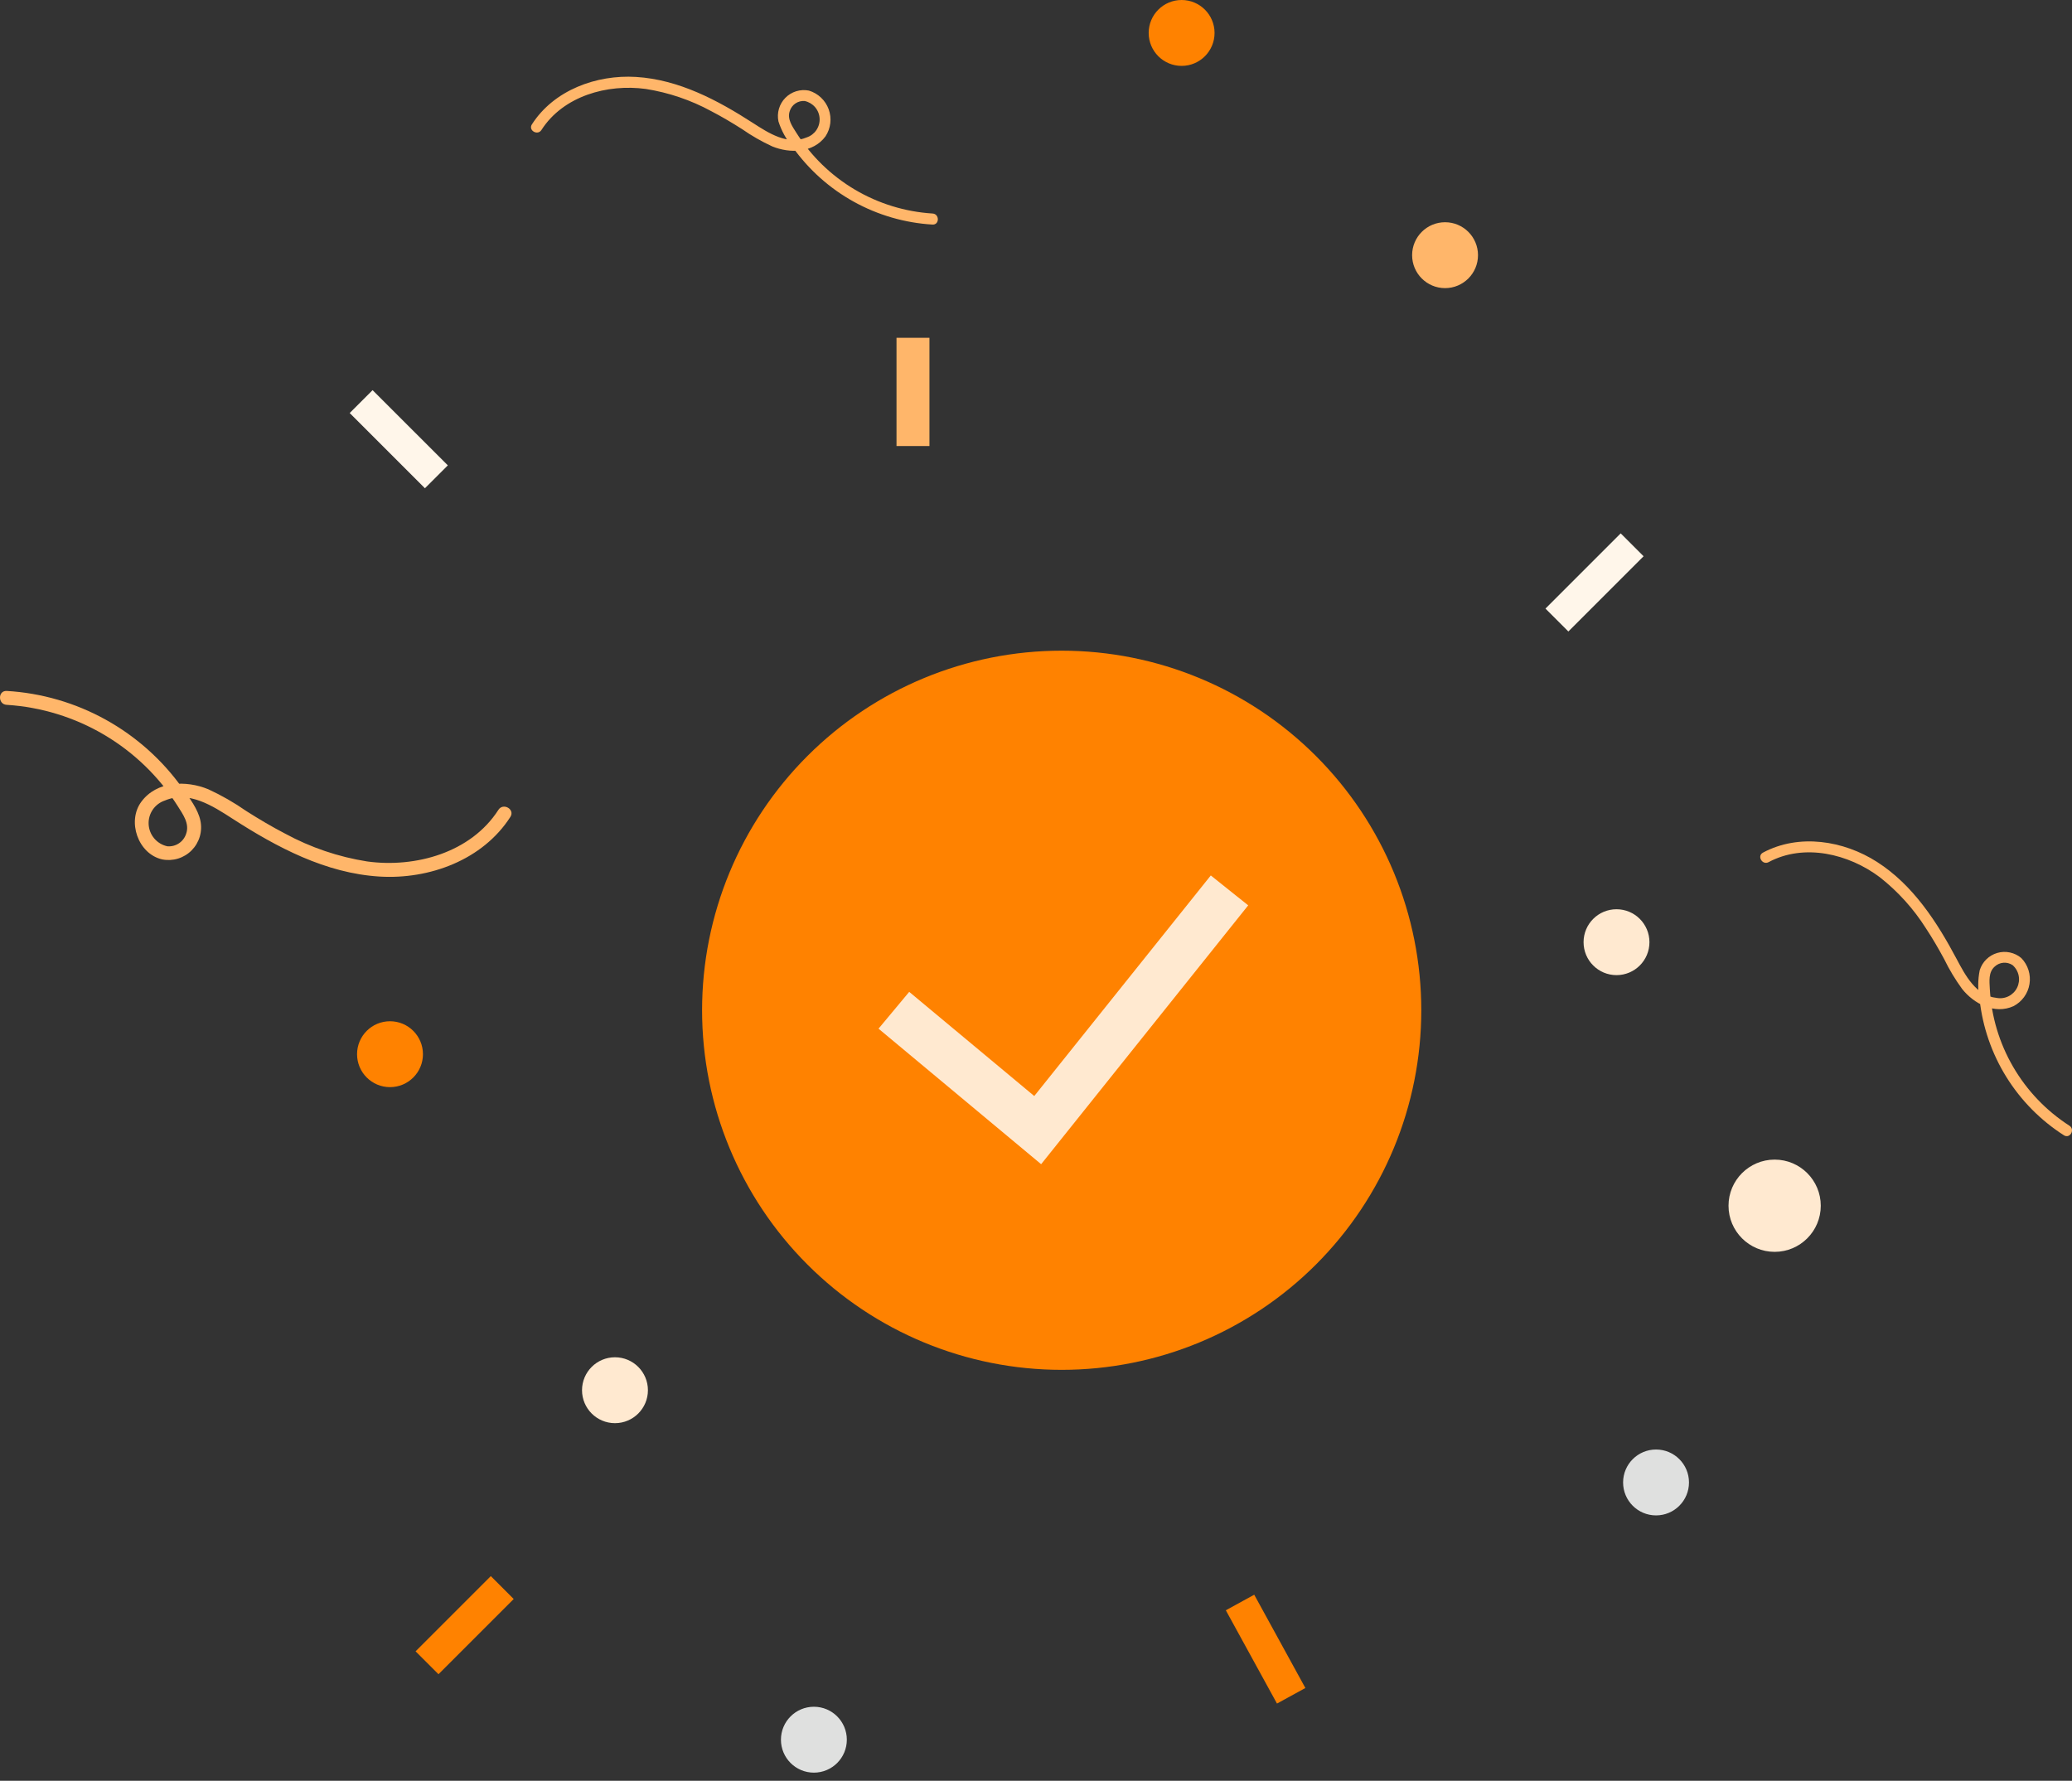 <svg width="242" height="208" viewBox="0 0 242 208" fill="none" xmlns="http://www.w3.org/2000/svg">
<rect x="0" y="0" width="242" height="208" fill="#333333" stroke="none"/>
<path d="M207.27 146.218C210.245 146.218 212.657 143.806 212.657 140.831C212.657 137.856 210.245 135.444 207.27 135.444C204.295 135.444 201.883 137.856 201.883 140.831C201.883 143.806 204.295 146.218 207.27 146.218Z" fill="#FFE9D0"/>
<path d="M138.008 7.696C140.133 7.696 141.855 5.973 141.855 3.848C141.855 1.723 140.133 0 138.008 0C135.882 0 134.16 1.723 134.16 3.848C134.16 5.973 135.882 7.696 138.008 7.696Z" fill="#FF8200"/>
<path d="M45.551 126.979C47.676 126.979 49.399 125.256 49.399 123.131C49.399 121.006 47.676 119.283 45.551 119.283C43.426 119.283 41.703 121.006 41.703 123.131C41.703 125.256 43.426 126.979 45.551 126.979Z" fill="#FF8200"/>
<path d="M188.8 113.896C190.926 113.896 192.648 112.174 192.648 110.048C192.648 107.923 190.926 106.201 188.8 106.201C186.675 106.201 184.953 107.923 184.953 110.048C184.953 112.174 186.675 113.896 188.8 113.896Z" fill="#FFE9D0"/>
<path d="M71.826 166.227C73.951 166.227 75.674 164.504 75.674 162.379C75.674 160.254 73.951 158.531 71.826 158.531C69.701 158.531 67.978 160.254 67.978 162.379C67.978 164.504 69.701 166.227 71.826 166.227Z" fill="#FFE9D0"/>
<path d="M193.418 177.001C195.543 177.001 197.266 175.278 197.266 173.153C197.266 171.028 195.543 169.305 193.418 169.305C191.293 169.305 189.57 171.028 189.57 173.153C189.57 175.278 191.293 177.001 193.418 177.001Z" fill="#DFE0DF"/>
<path d="M95.058 207.047C97.183 207.047 98.906 205.324 98.906 203.199C98.906 201.074 97.183 199.351 95.058 199.351C92.933 199.351 91.21 201.074 91.21 203.199C91.21 205.324 92.933 207.047 95.058 207.047Z" fill="#DFE0DF"/>
<path d="M168.777 33.653C170.902 33.653 172.624 31.93 172.624 29.805C172.624 27.68 170.902 25.957 168.777 25.957C166.651 25.957 164.929 27.68 164.929 29.805C164.929 31.93 166.651 33.653 168.777 33.653Z" fill="#FFB66A"/>
<path d="M0.782 82.326C4.812 82.58 8.723 83.785 12.197 85.842C15.67 87.9 18.606 90.751 20.765 94.163C21.37 95.13 22.16 96.192 21.741 97.383C21.595 97.839 21.299 98.233 20.9 98.499C20.502 98.765 20.025 98.888 19.547 98.848C18.952 98.72 18.415 98.4 18.02 97.936C17.625 97.473 17.393 96.892 17.361 96.284C17.328 95.676 17.496 95.074 17.84 94.571C18.183 94.068 18.683 93.692 19.261 93.501C22.055 92.309 24.875 94.151 27.151 95.621C32.337 98.971 38.042 102.001 44.327 102.383C50.142 102.736 56.377 100.456 59.611 95.413C60.177 94.531 58.772 93.716 58.209 94.594C55.002 99.595 48.517 101.391 42.879 100.618C39.519 100.088 36.275 98.986 33.287 97.361C31.737 96.557 30.234 95.665 28.761 94.728C27.36 93.751 25.875 92.899 24.323 92.184C21.735 91.121 18.309 91.204 16.501 93.652C14.814 95.935 16.118 99.737 18.939 100.379C19.557 100.501 20.197 100.467 20.799 100.282C21.402 100.096 21.949 99.763 22.392 99.314C22.834 98.864 23.158 98.312 23.335 97.707C23.512 97.101 23.535 96.461 23.404 95.844C23.122 94.499 22.11 93.184 21.326 92.084C18.971 88.772 15.903 86.029 12.347 84.059C8.792 82.089 4.84 80.942 0.782 80.702C-0.262 80.651 -0.259 82.275 0.782 82.326L0.782 82.326Z" fill="#FFB66A"/>
<path d="M241.692 131.479C238.992 129.741 236.743 127.388 235.128 124.612C233.513 121.837 232.579 118.719 232.402 115.513C232.357 114.607 232.221 113.562 232.973 112.898C233.251 112.637 233.61 112.479 233.989 112.449C234.369 112.418 234.748 112.518 235.064 112.731C235.428 113.051 235.677 113.481 235.771 113.956C235.866 114.431 235.802 114.924 235.589 115.359C235.376 115.794 235.026 116.147 234.592 116.363C234.159 116.579 233.666 116.647 233.191 116.555C230.788 116.3 229.544 113.928 228.533 112.024C226.23 107.687 223.442 103.372 219.225 100.671C215.324 98.171 210.11 97.338 205.909 99.586C205.174 99.98 205.834 101.09 206.565 100.699C210.731 98.469 215.931 99.735 219.547 102.457C221.675 104.128 223.501 106.151 224.946 108.438C225.711 109.597 226.409 110.799 227.068 112.02C227.662 113.242 228.364 114.41 229.165 115.508C230.55 117.249 232.961 118.52 235.166 117.521C235.657 117.266 236.082 116.901 236.406 116.453C236.731 116.005 236.946 115.488 237.035 114.942C237.124 114.396 237.084 113.837 236.918 113.309C236.753 112.782 236.466 112.3 236.08 111.903C235.698 111.579 235.241 111.354 234.75 111.25C234.26 111.145 233.751 111.164 233.269 111.305C232.788 111.445 232.349 111.703 231.991 112.055C231.634 112.407 231.37 112.843 231.222 113.322C230.995 114.449 230.99 115.61 231.207 116.739C231.559 119.952 232.627 123.046 234.332 125.792C236.038 128.539 238.338 130.867 241.063 132.607C241.768 133.047 242.396 131.919 241.692 131.479L241.692 131.479Z" fill="#FFB66A"/>
<path d="M108.913 24.939C105.708 24.737 102.597 23.778 99.835 22.142C97.072 20.505 94.737 18.238 93.02 15.524C92.538 14.755 91.91 13.91 92.243 12.963C92.359 12.6 92.595 12.287 92.912 12.075C93.229 11.864 93.609 11.766 93.988 11.798C94.462 11.9 94.889 12.155 95.203 12.523C95.517 12.892 95.701 13.353 95.727 13.837C95.753 14.321 95.619 14.799 95.346 15.199C95.073 15.599 94.676 15.899 94.216 16.05C91.994 16.998 89.751 15.533 87.941 14.364C83.816 11.7 79.278 9.29 74.28 8.986C69.655 8.706 64.696 10.519 62.123 14.529C61.673 15.231 62.791 15.88 63.239 15.181C65.79 11.204 70.947 9.775 75.431 10.39C78.104 10.812 80.684 11.688 83.061 12.98C84.293 13.62 85.489 14.329 86.66 15.074C87.774 15.852 88.956 16.529 90.19 17.098C92.248 17.944 94.973 17.878 96.411 15.931C96.716 15.469 96.909 14.943 96.974 14.394C97.04 13.845 96.975 13.288 96.787 12.768C96.599 12.248 96.291 11.779 95.889 11.399C95.487 11.02 95.002 10.739 94.472 10.58C93.98 10.483 93.472 10.51 92.992 10.658C92.513 10.806 92.078 11.07 91.726 11.428C91.374 11.785 91.116 12.224 90.976 12.706C90.835 13.187 90.817 13.696 90.921 14.187C91.272 15.281 91.834 16.297 92.574 17.177C94.447 19.812 96.887 21.993 99.715 23.56C102.543 25.127 105.686 26.039 108.913 26.23C109.744 26.271 109.741 24.98 108.913 24.939L108.913 24.939Z" fill="#FFB66A"/>
<path d="M108.555 39.455H104.708V52.098H108.555V39.455Z" fill="#FFB66A"/>
<path d="M49.63 57.03L52.304 54.356L43.517 45.57L40.843 48.244L49.63 57.03Z" fill="#FFF6EA"/>
<path d="M180.503 71.084L183.177 73.758L191.964 64.971L189.29 62.297L180.503 71.084Z" fill="#FFF6EA"/>
<path d="M48.538 192.878L51.212 195.552L59.998 186.766L57.324 184.092L48.538 192.878Z" fill="#FF8200"/>
<path d="M149.146 198.979L152.462 197.161L146.488 186.265L143.171 188.083L149.146 198.979Z" fill="#FF8200"/>
<path d="M98.997 119.403C93.183 99.883 128.069 93.273 146.239 92.407L157.661 109.539L146.239 128.748L125.993 147.437C119.417 146.225 104.812 138.923 98.997 119.403Z" fill="#FFE9D0"/>
<g clip-path="url(#clip0_407_4060)">
<path fill-rule="evenodd" clip-rule="evenodd" d="M82 118C82 106.861 86.425 96.178 94.302 88.302C102.178 80.425 112.861 76 124 76C135.139 76 145.822 80.425 153.698 88.302C161.575 96.178 166 106.861 166 118C166 129.139 161.575 139.822 153.698 147.698C145.822 155.575 135.139 160 124 160C112.861 160 102.178 155.575 94.302 147.698C86.425 139.822 82 129.139 82 118V118ZM121.603 135.976L145.784 105.747L141.416 102.253L120.797 128.018L106.192 115.85L102.608 120.15L121.603 135.982V135.976Z" fill="#FF8200"/>
</g>
<defs>
<clipPath id="clip0_407_4060">
<rect width="84" height="84" fill="white" transform="translate(82 76)"/>
</clipPath>
</defs>
</svg>
